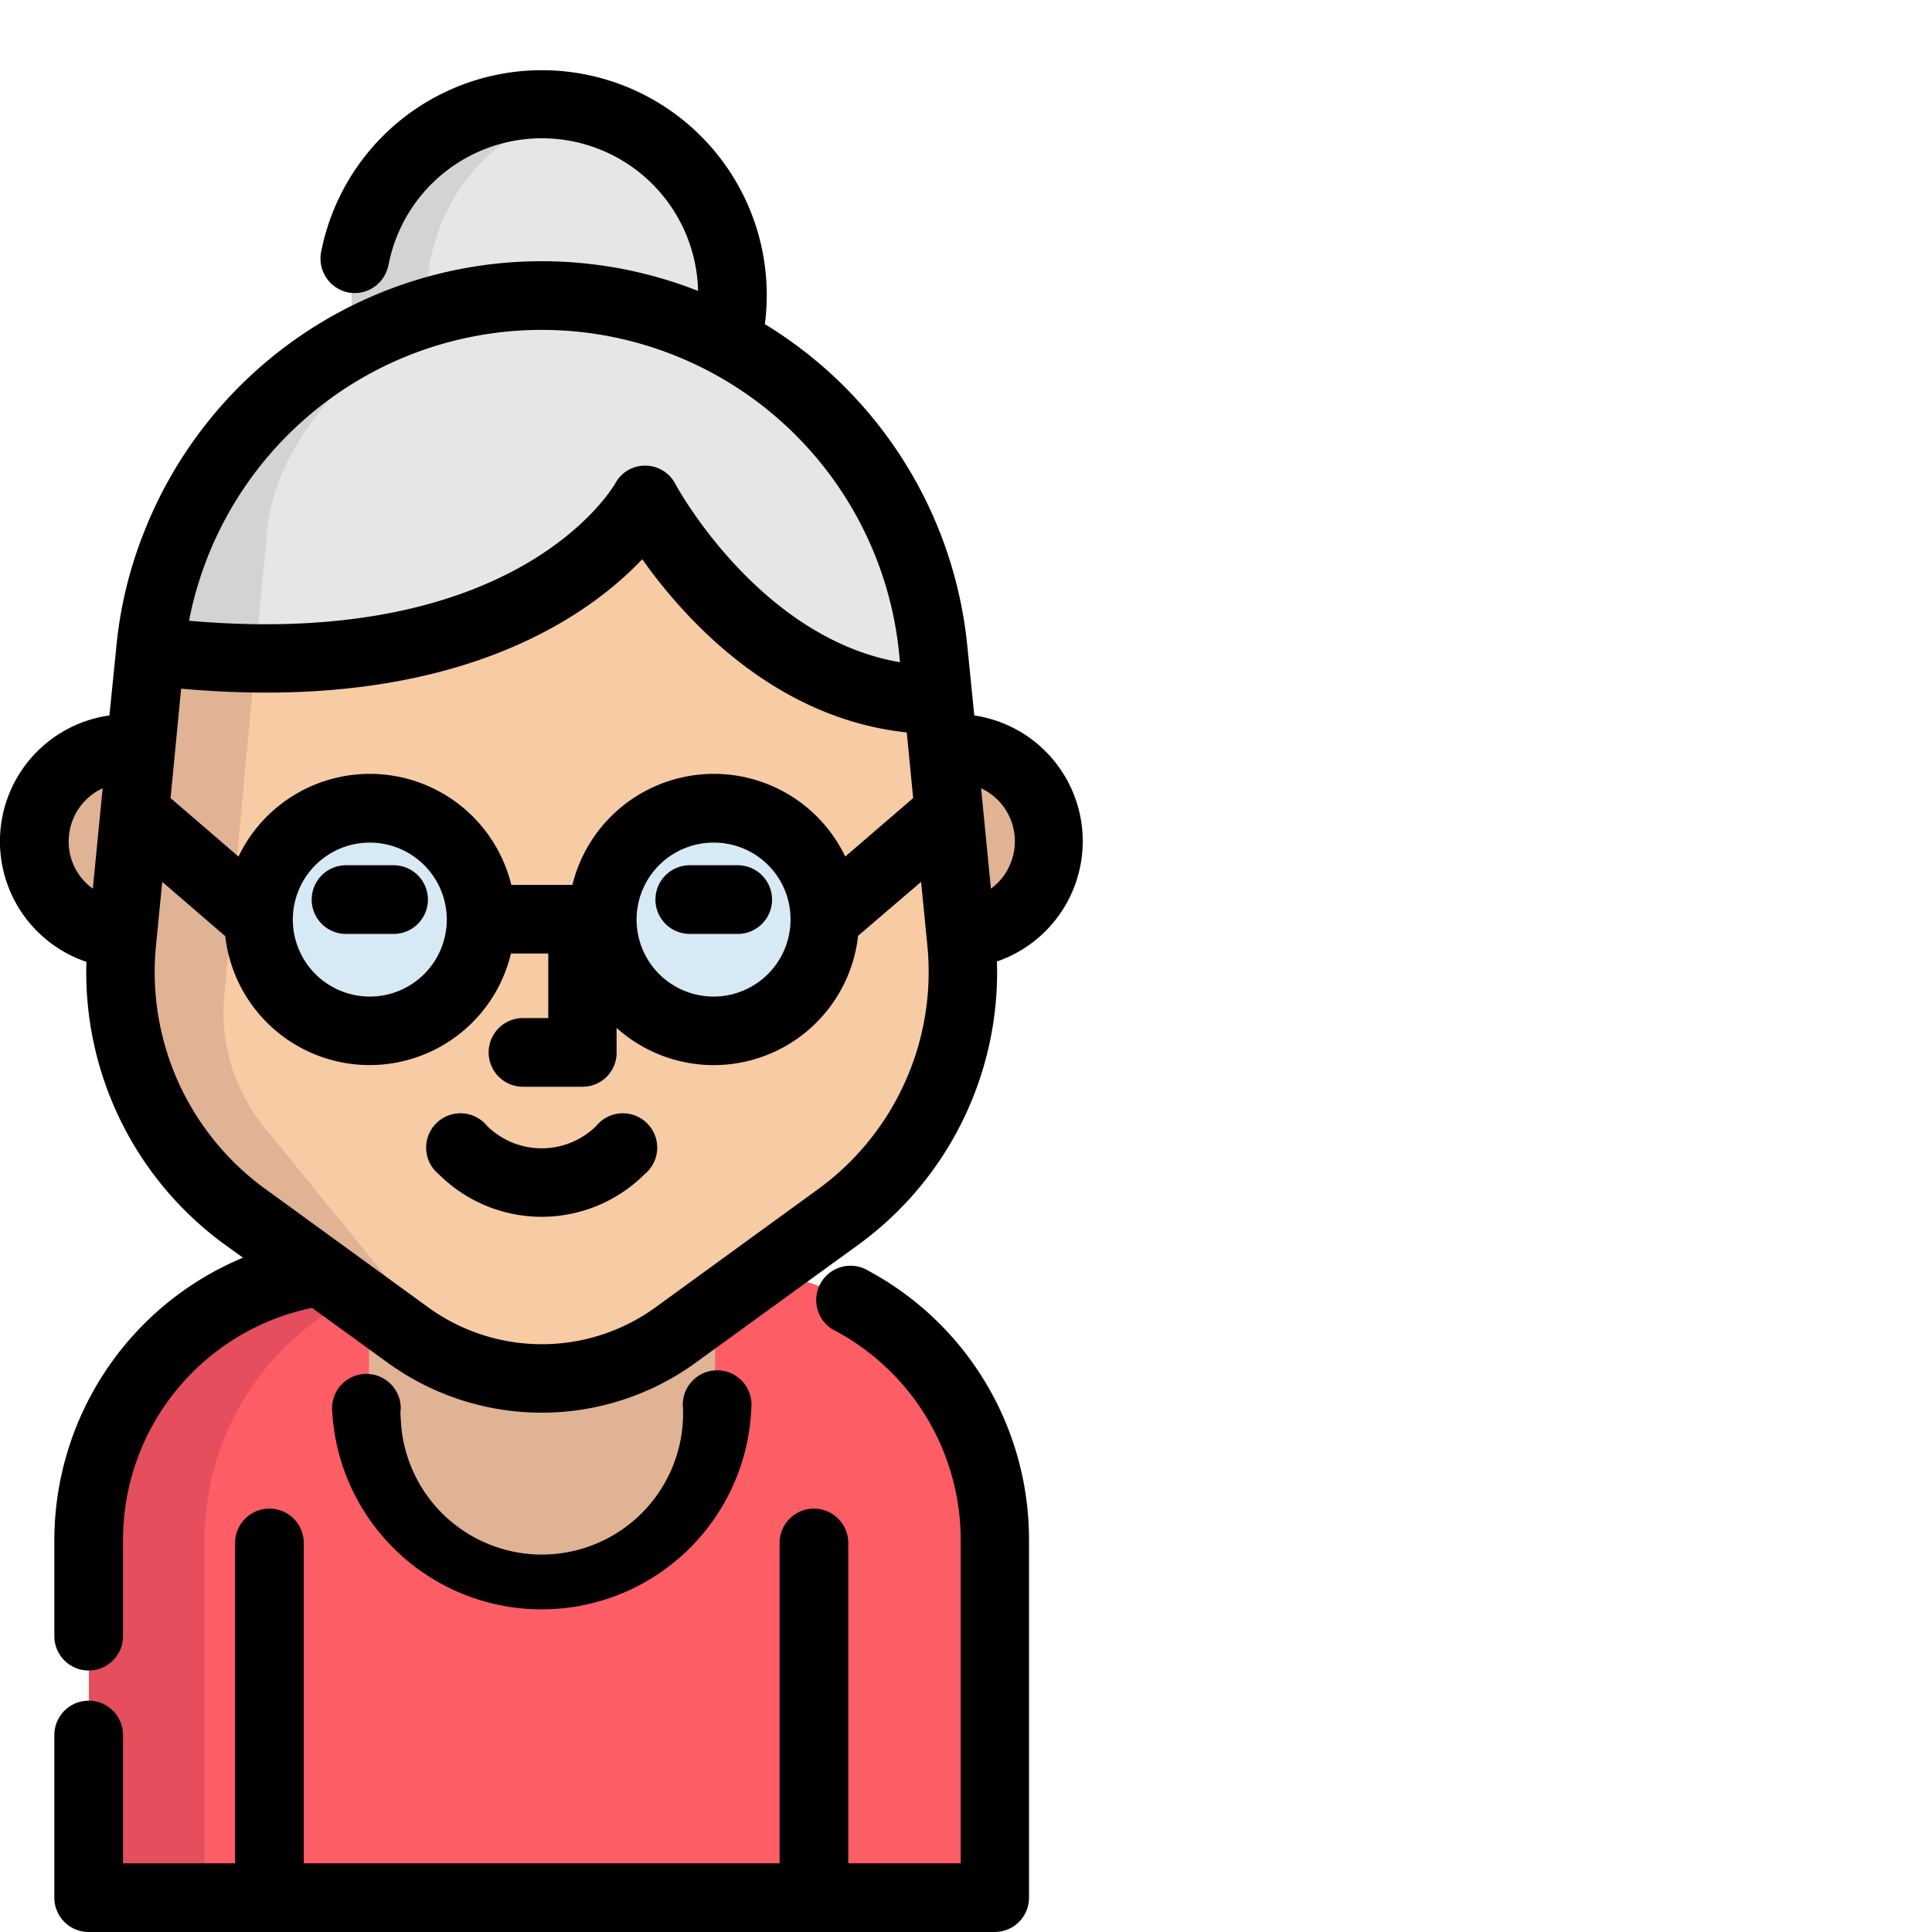 <svg id="Layer_1" data-name="Layer 1" xmlns="http://www.w3.org/2000/svg" viewBox="0 0 512 512"><defs><style>.cls-1{fill:#e6e6e6;}.cls-2{fill:#d3d3d3;}.cls-3{fill:#fd5d65;}.cls-4{fill:#e54e5c;}.cls-5{fill:#e0b394;}.cls-6{fill:#f7cba4;}.cls-7{fill:#d7e9f4;}</style></defs><title>ma</title><g id="Group_684" data-name="Group 684"><g id="Group_681" data-name="Group 681"><circle id="Ellipse_202" data-name="Ellipse 202" class="cls-1" cx="143.7" cy="78.4" r="50.5"/></g><path id="Path_3269" data-name="Path 3269" class="cls-2" d="M113.2,78.3a50.5,50.5,0,0,1,40.5-49.5,50.5,50.5,0,0,0-20,99.1,51.8,51.8,0,0,0,20,0A50.5,50.5,0,0,1,113.2,78.3Z"/><path id="Path_3270" data-name="Path 3270" class="cls-3" d="M205.7,337.6a71.9,71.9,0,0,1,58,70.5V503H23.6V408.1a71.9,71.9,0,0,1,58-70.5"/><path id="Path_3271" data-name="Path 3271" class="cls-4" d="M112.1,337.6H81.6a71.9,71.9,0,0,0-58,70.5V503H54.2V408.1A71.9,71.9,0,0,1,112.1,337.6Z"/><g id="Group_682" data-name="Group 682"><path id="Path_3272" data-name="Path 3272" class="cls-5" d="M32.6,247.5a24.6,24.6,0,0,1,1.2-49.1l3.6.3"/><path id="Path_3273" data-name="Path 3273" class="cls-5" d="M254.7,247.5a24.6,24.6,0,0,0-1.1-49.1l-3.6.3"/><path id="Path_3274" data-name="Path 3274" class="cls-5" d="M189.5,315.4v58.5a45.9,45.9,0,0,1-91.7,0V315.3Z"/></g><path id="Path_3275" data-name="Path 3275" class="cls-6" d="M108.1,353.7,64.9,322.3a79.6,79.6,0,0,1-32.5-72.1l7.5-77.7A104.1,104.1,0,0,1,143.7,78.4h0a104.1,104.1,0,0,1,103.7,94.2l7.5,77.6a79.7,79.7,0,0,1-32.5,72.2l-43.2,31.4A60.5,60.5,0,0,1,108.1,353.7Z"/><path id="Path_3276" data-name="Path 3276" class="cls-5" d="M59.3,265.5a48.3,48.3,0,0,0,11.2,33.8l45.2,55.5a38.2,38.2,0,0,0,7.9,7.1,62.3,62.3,0,0,1-15.5-8.2L64.9,322.3a79.6,79.6,0,0,1-32.5-72.1l7.5-77.7A104.2,104.2,0,0,1,142.1,78.4c-32.7.8-69.6,31.6-71.5,64.3Z"/><path id="Path_3277" data-name="Path 3277" class="cls-1" d="M248.7,185.5c-49.8,0-77.6-53-77.6-53s-23.3,43.1-103.5,42a257.8,257.8,0,0,1-27.7-1.9h0A104.3,104.3,0,0,1,141.2,78.4h2.5a104.2,104.2,0,0,1,103.8,94.2Z"/><path id="Path_3278" data-name="Path 3278" class="cls-2" d="M142.1,78.4c-32.6.8-69.6,31.5-71.5,64.3l-3,31.8a257.8,257.8,0,0,1-27.7-1.9h0A104.3,104.3,0,0,1,141.2,78.4Z"/><g id="Group_683" data-name="Group 683"><circle id="Ellipse_203" data-name="Ellipse 203" class="cls-7" cx="189.3" cy="243.7" r="29.5"/><circle id="Ellipse_204" data-name="Ellipse 204" class="cls-7" cx="98.1" cy="243.7" r="29.5"/></g><path id="Path_3279" data-name="Path 3279" d="M230.2,336.8a9.1,9.1,0,1,0-8.6,16,62.9,62.9,0,0,1,33,55.3v85.7H224.8V408.9a9.1,9.1,0,0,0-18.2,0h0v84.9H80.5V408.9a9.1,9.1,0,0,0-18.2,0h0v84.9H32.6v-34a9.1,9.1,0,0,0-18.2,0v43.1a9.1,9.1,0,0,0,9.1,9.1H263.6a9.1,9.1,0,0,0,9.1-9.1h0V408.1A80.9,80.9,0,0,0,230.2,336.8Z"/><path id="Path_3280" data-name="Path 3280" d="M199.1,373.2a9.1,9.1,0,1,0-18.1,0,37.4,37.4,0,0,1-74.8,2.7,12.2,12.2,0,0,1,0-2.7,9.1,9.1,0,0,0-18.2,0,55.6,55.6,0,0,0,111.1.1Z"/><path id="Path_3281" data-name="Path 3281" d="M258.2,189.6l-1.8-17.9a113,113,0,0,0-53.7-85.8A59.6,59.6,0,0,0,85.2,66.3a9.2,9.2,0,0,0,6.6,11.1,9.1,9.1,0,0,0,11-6.6c.1-.2.1-.5.2-.8a41.4,41.4,0,0,1,82,7.1A113.2,113.2,0,0,0,38.1,141.2a110.5,110.5,0,0,0-7.3,30.5L29,189.6a33.7,33.7,0,0,0-6.1,65.3,89.2,89.2,0,0,0,36.5,74.8l5,3.6a81.2,81.2,0,0,0-50,74.8v25.5a9.1,9.1,0,0,0,18.2,0V408.1a62.8,62.8,0,0,1,50.1-61.5l20,14.5a69.5,69.5,0,0,0,81.7,0l43.3-31.4a89.3,89.3,0,0,0,36.5-74.9,33.7,33.7,0,0,0-6-65.2ZM224,227a38.6,38.6,0,0,0-72.3,7.5H135.5A38.6,38.6,0,0,0,63.2,227l-18-15.5,2.8-29c71.8,6.5,107.4-18.7,122.2-34.3,11.1,15.7,34.9,42.2,70.1,45.9l1.7,17.4Zm-14.5,16.7a20.4,20.4,0,1,1-20.4-20.4h.1A20.3,20.3,0,0,1,209.5,243.7Zm-91.1,0a20.4,20.4,0,1,1-20.5-20.4H98a20.4,20.4,0,0,1,20.4,20.4ZM79.6,112.1a95.2,95.2,0,0,1,158.7,61.3l.2,2.1c-37.4-6.4-59.3-46.8-59.5-47.2a9,9,0,0,0-8-4.9h0a8.9,8.9,0,0,0-8,4.8c-.3.4-25,44.1-112.9,36.3A95.2,95.2,0,0,1,79.6,112.1ZM18.2,223a15.5,15.5,0,0,1,9-14.1l-2.6,26.6A15.3,15.3,0,0,1,18.2,223ZM217,315l-43.2,31.4a51.3,51.3,0,0,1-60.4,0L70.2,315a71,71,0,0,1-28.9-64L43,233.7l16.7,14.4a38.5,38.5,0,0,0,75.7,4.6h9.9v17.1h-6.7a9.1,9.1,0,1,0,0,18.2h15.8a9,9,0,0,0,9-9.1h0v-6.5a38.5,38.5,0,0,0,64-24.4l16.7-14.3,1.7,17.3A71.2,71.2,0,0,1,217,315Zm45.6-79.5L260,208.9a15.5,15.5,0,0,1,7.5,20.6A15.1,15.1,0,0,1,262.6,235.5Z"/><path id="Path_3282" data-name="Path 3282" d="M158,298.4a20.6,20.6,0,0,1-28.9,0,9.1,9.1,0,1,0-12.8,12.8h0a38.6,38.6,0,0,0,54.5,0A9.1,9.1,0,1,0,158,298.4Z"/><path id="Path_3283" data-name="Path 3283" d="M173.7,238.4a9.1,9.1,0,0,0,9.1,9.1h12.7a9.1,9.1,0,1,0,0-18.2H182.8a9.1,9.1,0,0,0-9.1,9.1Z"/><path id="Path_3284" data-name="Path 3284" d="M82.6,238.4a9.1,9.1,0,0,0,9.1,9.1h12.6a9.1,9.1,0,1,0,0-18.2H91.7a9.1,9.1,0,0,0-9.1,9.1Z"/></g></svg>
